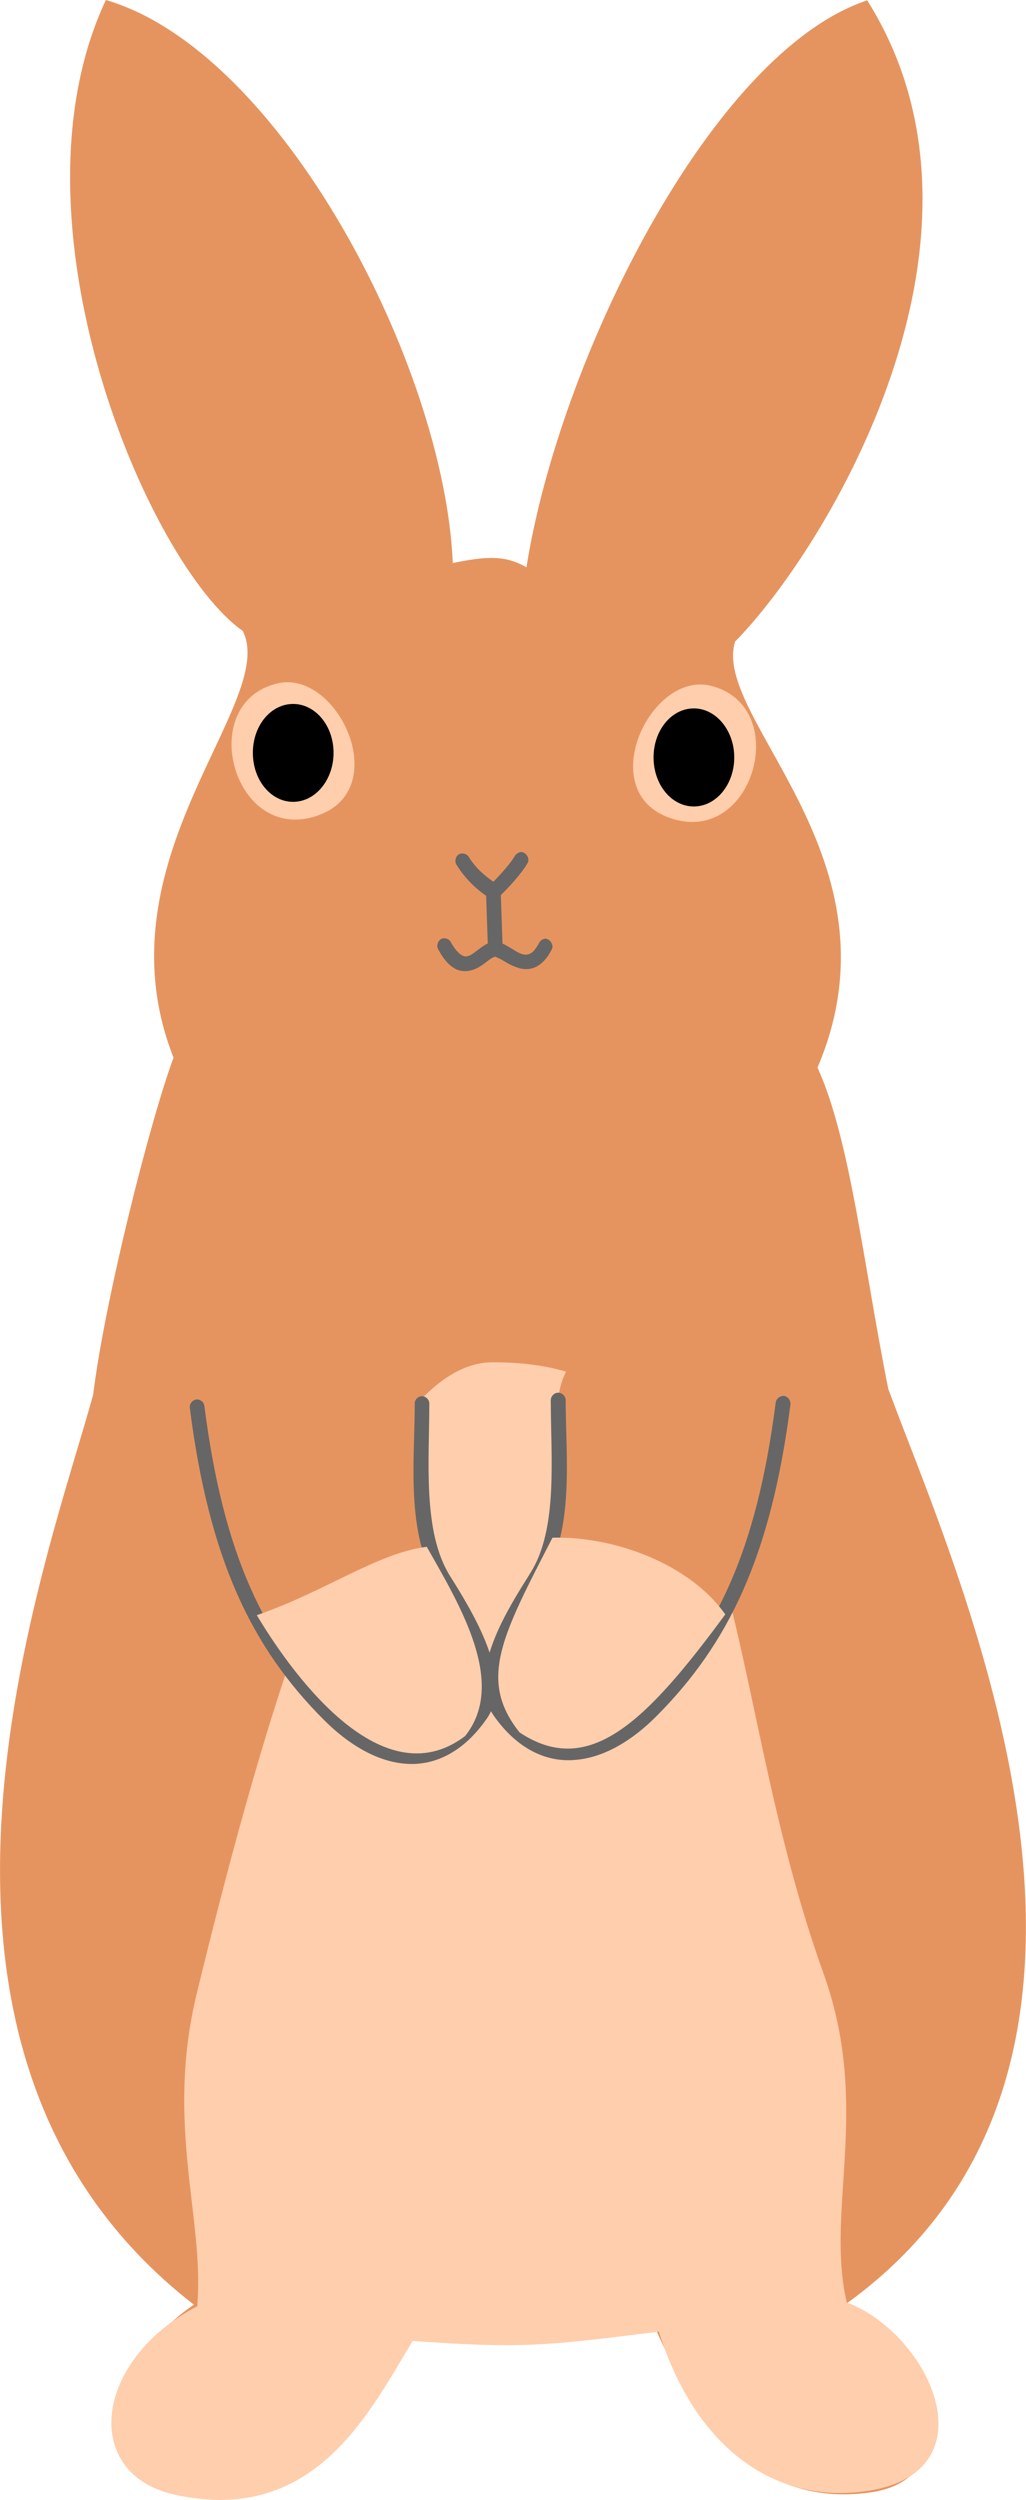 <?xml version="1.0" encoding="UTF-8"?>
<svg id="twelve" xmlns="http://www.w3.org/2000/svg" viewBox="0 0 59.89 145.81">
  <defs>
    <style>
      .cls-1 {
        fill: #ffceac;
      }

      .cls-2 {
        fill: #e6945f;
      }

      .cls-3 {
        fill: #666;
      }
    </style>
  </defs>
  <path class="cls-2" d="m49.39,134.38c19.6-14.12,6.49-42.45,2.46-53.37-1.45-7.24-2.21-14.53-4.13-18.74,5.19-12.17-6.21-20.39-4.81-24.85C48.1,32.17,59.38,13.91,50.62.02c-9.07,3.01-17.96,20.89-19.89,33.07-1.26-.74-2.43-.63-4.3-.25C25.95,21.36,16.42,2.99,6.18,0,.1,12.94,8.69,32.97,14.17,36.8c2.11,4.16-8.58,13.37-4.04,24.89-1.37,3.68-4.02,14.16-4.69,19.65-2.74,9.97-13.47,38.09,5.88,53.09-4.44,2.93-7.09,9.97-.39,11.01,7.46,1.16,10.93-5.65,12.85-9.34,3.99.27,10.32.42,14.32-.64,1.71,3.85,4.97,11.05,12.76,9.91,6.35-.93,2.57-9.77-1.46-10.98h0Zm0,0"/>
  <path class="cls-1" d="m49.43,134.3c-1.27-5.35,1.44-11.41-1.36-19.19-6.47-18.01-3.86-35.73-19.34-35.65-7.55.05-13.43,21.2-17.23,36.75-1.89,7.74.46,13.2.01,18.31-6.07,3.16-6.78,9.81-1.27,11,8.07,1.75,11.25-4.68,13.85-8.98,6.25.45,7.62.31,14.37-.54,2.07,6.6,6.41,9.65,11.09,9.4,8.72-.46,5.01-9.14-.11-11.1h0Zm0,0"/>
  <path class="cls-2" d="m11.5,82.06c1.13,8.81,3.57,13.82,7.73,17.97,2.67,2.67,6.21,3.74,8.82,0,1.44-2.06-.8-5.72-2.16-7.91-1.72-2.75-1.26-6.94-1.26-10.24-1.55-5.44-13.75-7.1-13.13.18h0Zm0,0"/>
  <path class="cls-2" d="m45.72,81.84c-1.13,8.8-3.57,13.82-7.73,17.98-2.67,2.67-6.21,3.74-8.82,0-1.44-2.06.8-5.73,2.16-7.91,1.71-2.76,1.26-6.96,1.26-10.24.39-6.85,17.81-9.35,13.13.18h0Zm0,0"/>
  <path class="cls-1" d="m16.16,39.87c-4.67,1.14-2.63,9.02,2.02,7.81,5-1.29,1.59-8.72-2.02-7.81h0Zm0,0"/>
  <path class="cls-1" d="m41.49,40c4.67,1.15,2.62,9.02-2.02,7.82-5-1.29-1.6-8.72,2.02-7.82h0Zm0,0"/>
  <path d="m19.47,43.91c0,1.58-1.06,2.86-2.36,2.86s-2.35-1.27-2.35-2.86,1.05-2.85,2.35-2.85,2.36,1.27,2.36,2.85h0Zm0,0"/>
  <path d="m42.86,44.18c0,1.58-1.06,2.86-2.36,2.86s-2.35-1.27-2.35-2.86,1.05-2.86,2.35-2.86,2.36,1.29,2.36,2.86h0Zm0,0"/>
  <path class="cls-3" d="m30.32,49.72c-.12.04-.21.11-.27.21-.2.36-.75.99-1.25,1.5-.48-.34-.99-.74-1.42-1.42-.11-.22-.41-.29-.61-.17-.19.13-.25.43-.11.62.58.93,1.31,1.54,1.92,1.92.16.11.39.08.53-.05.61-.58,1.34-1.39,1.68-1.98.19-.29-.14-.74-.48-.64h0Zm0,0"/>
  <path class="cls-3" d="m28.75,51.61c-.21.02-.39.24-.38.45l.11,3.2c0,.23.2.43.43.43s.43-.2.43-.43l-.11-3.23c0-.24-.24-.45-.48-.43h0Zm0,0"/>
  <path class="cls-3" d="m31.76,54.77c-.13.02-.24.12-.3.24-.23.43-.42.59-.56.63-.14.06-.31.06-.51-.02-.2-.07-.41-.23-.66-.37-.24-.14-.49-.3-.85-.3-.38,0-.61.19-.83.34-.23.17-.43.34-.61.43-.19.08-.29.09-.43.02-.14-.06-.39-.25-.67-.74-.08-.23-.39-.34-.59-.23-.21.12-.29.43-.16.62.32.6.67.98,1.07,1.16.4.17.83.09,1.14-.06.31-.14.55-.36.75-.5.2-.16.37-.19.34-.19,0,0,.18.06.41.19.21.12.48.3.8.41.31.13.7.19,1.09.04.39-.16.73-.5,1.01-1.05.17-.27-.13-.7-.45-.63h0Zm0,0"/>
  <path class="cls-3" d="m24.53,81.45c-.19.05-.33.23-.32.42,0,3.26-.54,7.54,1.3,10.49.69,1.09,1.58,2.53,2.11,3.92.54,1.39.68,2.67.08,3.52-1.24,1.77-2.61,2.33-4,2.21-1.39-.13-2.87-.99-4.16-2.27-4.1-4.1-6.49-8.99-7.61-17.73-.02-.23-.25-.41-.48-.38-.23.04-.4.26-.37.49,1.13,8.86,3.62,14,7.84,18.21,1.38,1.38,3.01,2.39,4.69,2.54,1.69.16,3.41-.63,4.78-2.59.86-1.21.61-2.8.04-4.3-.57-1.5-1.49-2.99-2.17-4.07-1.6-2.57-1.2-6.71-1.2-10.04.01-.26-.27-.49-.52-.42h0Zm0,0"/>
  <path class="cls-3" d="m32.5,81.24c-.19.04-.35.23-.35.42,0,3.34.43,7.47-1.16,10.04-.68,1.09-1.62,2.55-2.19,4.05-.57,1.5-.82,3.11.02,4.32,1.37,1.95,3.08,2.74,4.78,2.58,1.69-.14,3.32-1.15,4.69-2.52,4.23-4.23,6.72-9.36,7.85-18.22.02-.23-.15-.45-.37-.49-.23-.02-.45.15-.49.38-1.12,8.74-3.5,13.61-7.6,17.71-1.29,1.29-2.76,2.18-4.17,2.3-1.39.12-2.75-.46-4-2.25-.58-.85-.44-2.1.09-3.49.53-1.39,1.43-2.83,2.11-3.92,1.84-2.95,1.31-7.23,1.31-10.49,0-.25-.26-.47-.51-.42h0Zm0,0"/>
  <path class="cls-1" d="m14.99,94.21c4.01-1.38,7-3.61,9.92-3.99,1.94,3.42,4.7,7.96,2.24,11.04-5.02,3.81-10.42-4.14-12.16-7.05h0Zm0,0"/>
  <path class="cls-1" d="m42.34,94.17c-2.11-2.99-6.53-4.57-10.09-4.48-2.91,5.66-4.38,8.28-1.92,11.36,4.05,2.69,7.39-.62,12.01-6.89h0Zm0,0"/>
</svg>